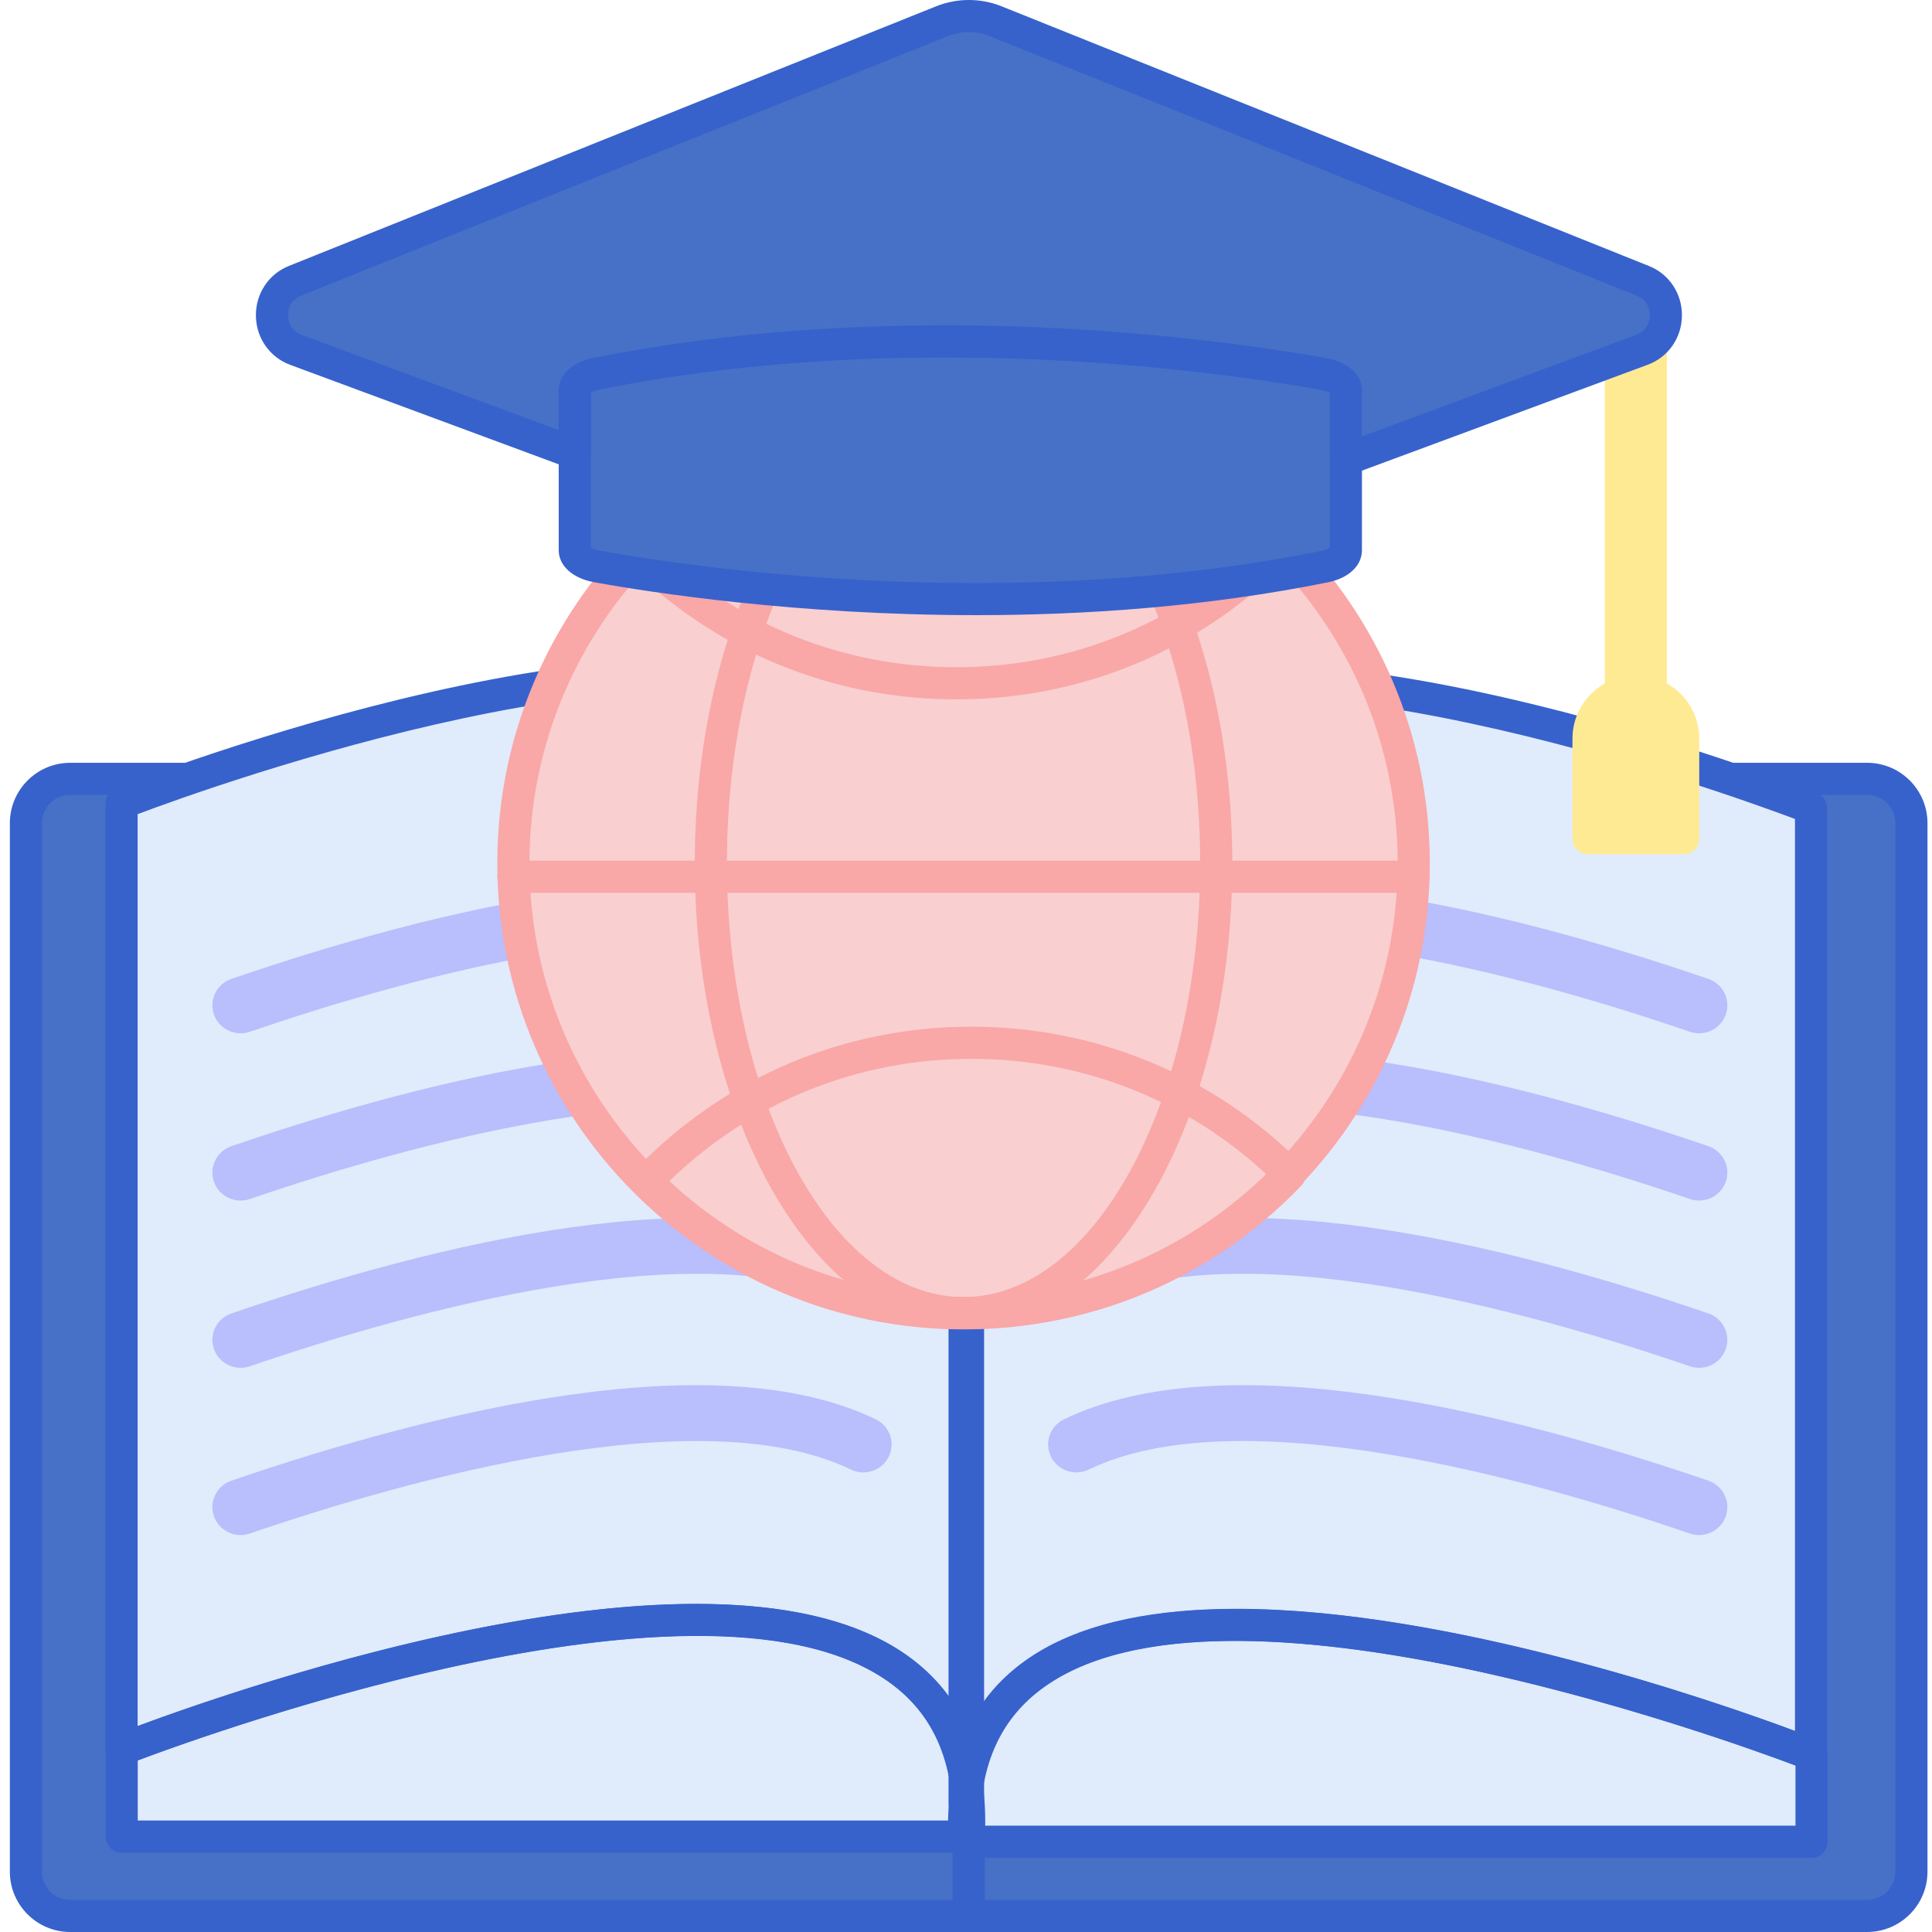 <svg height="481pt" viewBox="-2 0 481 481.455" width="481pt" xmlns="http://www.w3.org/2000/svg"><path d="m239.164 477.457h-223.898c-6.098 0-11.039-4.941-11.039-11.039v-261.289c0-6.098 4.941-11.039 11.039-11.039h223.898zm0 0" fill="#4671c6"/><path d="m463.066 477.457h-223.902v-283.367h223.902c6.094 0 11.035 4.941 11.035 11.039v261.289c0 6.098-4.941 11.039-11.035 11.039zm0 0" fill="#4671c6"/><path d="m239.164 481.453h-223.898c-8.293 0-15.039-6.742-15.039-15.035v-261.289c0-8.293 6.746-15.039 15.039-15.039h223.898c2.211 0 4 1.793 4 4v283.363c0 2.211-1.789 4-4 4zm-223.898-283.363c-3.879 0-7.039 3.16-7.039 7.039v261.293c0 3.879 3.16 7.039 7.039 7.039h219.898v-275.371zm0 0" fill="#3762cc"/><path d="m463.066 481.453h-223.902c-2.207 0-4-1.789-4-4v-283.363c0-2.207 1.793-4 4-4h223.902c8.293 0 15.035 6.746 15.035 15.039v261.293c0 8.289-6.742 15.031-15.035 15.031zm-219.902-8h219.902c3.879 0 7.035-3.156 7.035-7.035v-261.289c0-3.883-3.152-7.039-7.035-7.039h-219.902zm0 0" fill="#3762cc"/><path d="m28.102 435.926s216.305-85.375 211.102 21.75h-211.102zm0 0" fill="#e0ebfc"/><path d="m239.008 212.238v-3.172h-.391c-12.57-87.062-210.547-8.934-210.547-8.934v235.816s202.762-80.023 210.938 12.109v-226.18h.164c.168-3.406.105-6.613-.164-9.641zm0 0" fill="#e0ebfc"/><path d="m449.207 437.211v21.75h-211.105c-5.203-107.125 211.105-21.75 211.105-21.75zm0 0" fill="#e0ebfc"/><path d="m238.145 213.441v-3.172h.395c12.566-87.059 210.543-8.934 210.543-8.934v235.82s-202.762-80.023-210.938 12.109v-226.18h-.164c-.168-3.41-.102-6.617.164-9.645zm0 0" fill="#e0ebfc"/><g fill="#b9befc"><path d="m57.738 257.496c-2.914 0-5.641-1.809-6.648-4.688-1.27-3.637.676-7.605 4.352-8.863 51.309-17.578 120.812-34.496 160.566-15.289 3.492 1.688 4.941 5.859 3.238 9.316-1.703 3.457-5.914 4.891-9.41 3.207-37.277-18.016-109.855 2.25-149.797 15.934-.758.262-1.535.383-2.301.383zm0 0"/><path d="m57.738 299.176c-2.914 0-5.641-1.809-6.648-4.688-1.27-3.637.676-7.605 4.352-8.859 51.309-17.578 120.812-34.496 160.566-15.293 3.492 1.688 4.941 5.859 3.238 9.316-1.703 3.457-5.914 4.895-9.41 3.207-37.277-18.016-109.855 2.25-149.797 15.938-.758.258-1.535.379-2.301.379zm0 0"/><path d="m57.738 340.855c-2.914 0-5.641-1.805-6.648-4.688-1.27-3.637.676-7.605 4.352-8.859 51.309-17.578 120.812-34.5 160.566-15.293 3.492 1.688 4.941 5.855 3.238 9.316-1.703 3.453-5.914 4.891-9.41 3.203-37.277-18.012-109.855 2.254-149.797 15.938-.758.262-1.535.383-2.301.383zm0 0"/><path d="m57.738 382.535c-2.914 0-5.641-1.805-6.648-4.688-1.27-3.637.676-7.605 4.352-8.859 51.309-17.578 120.812-34.496 160.566-15.293 3.492 1.691 4.941 5.859 3.238 9.316s-5.914 4.895-9.41 3.207c-37.277-18.016-109.855 2.254-149.797 15.938-.758.258-1.535.379-2.301.379zm0 0"/><path d="m421.188 257.496c-.762 0-1.539-.125-2.301-.387-39.941-13.68-112.516-33.945-149.797-15.934-3.496 1.684-7.707.25-9.41-3.207-1.703-3.457-.254-7.629 3.238-9.316 39.754-19.207 109.262-2.285 160.57 15.289 3.672 1.258 5.621 5.227 4.348 8.863-1.008 2.883-3.734 4.691-6.648 4.691zm0 0"/><path d="m421.188 299.176c-.762 0-1.539-.121-2.301-.387-39.941-13.68-112.516-33.945-149.797-15.934-3.496 1.688-7.707.25-9.41-3.207-1.703-3.457-.254-7.629 3.238-9.316 39.754-19.203 109.262-2.285 160.57 15.289 3.672 1.262 5.621 5.227 4.348 8.863-1.008 2.883-3.734 4.691-6.648 4.691zm0 0"/><path d="m421.188 340.855c-.762 0-1.539-.121-2.301-.383-39.941-13.688-112.512-33.953-149.797-15.938-3.496 1.688-7.707.25-9.41-3.207-1.703-3.457-.254-7.629 3.238-9.316 39.75-19.203 109.258-2.285 160.57 15.293 3.672 1.258 5.621 5.227 4.348 8.859-1.008 2.887-3.734 4.691-6.648 4.691zm0 0"/><path d="m421.188 382.535c-.762 0-1.539-.121-2.301-.383-39.941-13.684-112.516-33.949-149.797-15.938-3.496 1.688-7.707.254-9.41-3.207-1.703-3.457-.254-7.625 3.238-9.316 39.754-19.203 109.262-2.285 160.57 15.293 3.672 1.258 5.621 5.227 4.348 8.859-1.008 2.883-3.734 4.691-6.648 4.691zm0 0"/></g><path d="m239.203 461.676h-211.102c-2.207 0-4-1.793-4-4v-21.75c0-1.645 1.004-3.117 2.531-3.723 5.918-2.332 145.461-56.75 197.371-19.551 13.719 9.828 20.176 25.043 19.195 45.215-.105 2.133-1.863 3.809-3.996 3.809zm-207.102-8h203.195c-.039-15.555-5.277-26.871-15.949-34.52-44.777-32.086-168 12.285-187.246 19.523zm0 0" fill="#3762cc"/><path d="m239.004 452.062c-2.059 0-3.797-1.574-3.98-3.648-1.242-13.98-7.184-24.074-18.164-30.855-50.605-31.25-185.957 21.582-187.32 22.117-1.23.488-2.625.332-3.719-.414-1.094-.742-1.75-1.98-1.75-3.305v-235.824c0-1.645 1.004-3.121 2.531-3.723 5.629-2.219 138.406-54 193.18-22.223 12.438 7.219 20.008 18.184 22.523 32.613.445.641.703 1.422.703 2.266v3c.277 3.195.332 6.562.164 10.008-.016.332-.074.652-.164.953v225.035c0 2.141-1.684 3.902-3.824 3.996-.059 0-.121.004-.18.004zm-206.934-249.176v227.262c26.66-9.914 140.469-49.363 188.992-19.398 5.762 3.559 10.414 7.957 13.945 13.168v-202.035c0-.457.074-.895.215-1.305.094-2.758.023-5.438-.199-7.984-.012-.117-.02-.238-.02-.355v-1.445c-.172-.359-.289-.746-.352-1.156-1.859-12.898-8.039-22.23-18.891-28.527-47.492-27.562-164.934 14.723-183.691 21.777zm207.102 18.996h.023zm0 0" fill="#3762cc"/><path d="m449.207 462.961h-211.105c-2.133 0-3.891-1.676-3.992-3.809-.98-20.176 5.477-35.391 19.191-45.215 51.906-37.195 191.457 17.219 197.371 19.551 1.531.602 2.535 2.078 2.535 3.723v21.75c0 2.207-1.793 4-4 4zm-207.199-8h203.199v-14.996c-19.25-7.238-142.469-51.609-187.246-19.523-10.672 7.648-15.914 18.961-15.953 34.52zm0 0" fill="#3762cc"/><path d="m238.148 453.266c-.059 0-.117 0-.18-.004-2.137-.094-3.824-1.855-3.824-3.996v-225.07c-.09-.293-.145-.598-.16-.918-.168-3.445-.113-6.812.16-10.008v-3c0-.84.262-1.621.703-2.266 2.516-14.426 10.086-25.391 22.527-32.609 54.77-31.777 187.547 20.004 193.176 22.223 1.527.602 2.531 2.078 2.531 3.719v235.824c0 1.324-.652 2.562-1.75 3.305-1.094.746-2.488.898-3.715.414-1.363-.539-136.734-53.355-187.324-22.117-10.977 6.781-16.918 16.875-18.16 30.855-.184 2.07-1.922 3.648-3.984 3.648zm67.75-52.352c53.176 0 119.629 23.164 139.184 30.438v-227.262c-18.746-7.047-136.191-49.34-183.695-21.777-10.848 6.297-17.027 15.629-18.891 28.527-.055.41-.18.801-.352 1.156v1.445c0 .121-.004.238-.016.355-.227 2.562-.293 5.262-.199 8.043.137.391.215.812.215 1.246v202.035c3.527-5.207 8.184-9.609 13.941-13.164 12.934-7.984 30.5-11.043 49.812-11.043zm-67.754-187.473h.02zm0 0" fill="#3762cc"/><path d="m350.07 215.121c0-61.91-50.227-112.102-112.184-112.102s-112.184 50.191-112.184 112.102 50.227 112.102 112.184 112.102 112.184-50.191 112.184-112.102zm0 0" fill="#f9cfcf"/><path d="m237.887 331.281c-64.062 0-116.184-52.105-116.184-116.152s52.121-116.152 116.184-116.152c64.066 0 116.188 52.105 116.188 116.152s-52.121 116.152-116.188 116.152zm0-224.305c-59.652 0-108.184 48.52-108.184 108.152 0 59.633 48.531 108.152 108.184 108.152 59.656 0 108.188-48.516 108.188-108.152 0-59.637-48.531-108.152-108.188-108.152zm0 0" fill="#f9a7a7"/><path d="m237.887 331.223c-36.926 0-66.969-52.082-66.969-116.102 0-64.02 30.043-116.102 66.969-116.102 36.93 0 66.973 52.082 66.973 116.102 0 64.02-30.043 116.102-66.973 116.102zm0-224.203c-32.516 0-58.969 48.496-58.969 108.102 0 59.605 26.453 108.102 58.969 108.102s58.973-48.496 58.973-108.102c0-59.605-26.457-108.102-58.973-108.102zm0 0" fill="#f9a7a7"/><path d="m236.055 174.281c-31.031 0-60.211-12.078-82.152-34.004-1.539-1.539-1.566-4.027-.062-5.598 22.129-23.062 51.918-35.766 83.883-35.766 31.031 0 60.207 12.078 82.152 34.004 1.539 1.543 1.566 4.027.059 5.598-22.125 23.062-51.91 35.766-83.879 35.766zm-73.625-36.895c20.074 18.664 46.062 28.895 73.625 28.895 28.434 0 55.012-10.789 75.293-30.473-20.07-18.664-46.062-28.895-73.625-28.895-28.43 0-55.012 10.789-75.293 30.473zm0 0" fill="#f9a7a7"/><path d="m238.195 331.223c-31.035 0-60.211-12.078-82.156-34.004-1.539-1.543-1.566-4.031-.059-5.602 22.129-23.059 51.914-35.762 83.879-35.762 31.035 0 60.211 12.074 82.152 34.004 1.543 1.539 1.566 4.027.059 5.598-22.125 23.062-51.914 35.766-83.875 35.766zm-73.629-36.895c20.074 18.664 46.062 28.895 73.625 28.895 28.43 0 55.012-10.793 75.293-30.473-20.074-18.668-46.062-28.895-73.625-28.895-28.434 0-55.012 10.789-75.293 30.473zm0 0" fill="#f9a7a7"/><path d="m350.074 222.488h-224.371c-2.207 0-4-1.793-4-4 0-2.211 1.793-4 4-4h224.371c2.207 0 4 1.789 4 4 0 2.207-1.789 4-4 4zm0 0" fill="#f9a7a7"/><path d="m413.164 170.312v-91.645c0-4.281-3.461-7.754-7.734-7.754-4.273 0-7.734 3.473-7.734 7.754v91.645c-4.809 2.699-8.062 7.84-8.062 13.746v24.953c0 2.133 1.73 3.859 3.859 3.859h23.871c2.129 0 3.859-1.727 3.859-3.859v-24.953c.004-5.906-3.25-11.047-8.059-13.746zm0 0" fill="#ffea94"/><path d="m327.637 93.203c-21.387-3.871-101.488-16.164-181.402-.035-3.172.641-5.23 2.242-5.23 3.988v39.961c0 1.816 2.191 3.434 5.527 4.035 21.387 3.871 101.492 16.164 181.402.035 3.172-.641 5.23-2.242 5.23-3.988v-39.965c0-1.812-2.191-3.426-5.527-4.031zm0 0" fill="#4671c6"/><path d="m241.07 153.293c-44.793 0-81.152-5.652-95.25-8.203-5.355-.973-8.816-4.102-8.816-7.973v-39.879c0-3.852 3.312-6.957 8.441-7.992 80.176-16.18 160.266-4.074 182.906.02 5.355.969 8.816 4.098 8.816 7.969v39.879c0 3.852-3.309 6.957-8.438 7.992-30.258 6.109-60.512 8.188-87.66 8.188zm-96.066-16.848c.359.227 1.078.559 2.242.773 22.285 4.027 101.121 15.949 179.898.047 1.035-.207 1.688-.52 2.02-.734v-38.625c-.359-.227-1.078-.559-2.242-.77-22.281-4.031-101.113-15.953-179.898-.047-1.035.207-1.688.52-2.02.73zm0 0" fill="#3762cc"/><path d="m407.215 70.008-161.289-64.703c-4.316-1.73-9.117-1.73-13.438 0l-161.242 64.684c-7.715 3.094-7.57 14.289.223 17.176l69.535 25.77v-15.777c0-1.746 2.059-3.348 5.23-3.988 79.91-16.129 160.016-3.836 181.402.035 3.336.605 5.527 2.219 5.527 4.035v17.27l73.832-27.355c7.777-2.887 7.918-14.059.219-17.145zm0 0" fill="#4671c6"/><path d="m333.164 118.508c-.805 0-1.605-.246-2.285-.719-1.074-.746-1.715-1.973-1.715-3.281v-16.602c-.359-.227-1.078-.559-2.242-.77-22.281-4.031-101.109-15.953-179.898-.051-1.035.211-1.688.52-2.02.734v15.109c0 1.312-.641 2.539-1.715 3.285-1.074.75-2.449.922-3.672.465l-69.539-25.762c-5.109-1.895-8.461-6.688-8.535-12.203-.074-5.527 3.152-10.406 8.215-12.441l161.242-64.68c5.293-2.125 11.125-2.125 16.418 0l161.289 64.703h.004c5.051 2.027 8.273 6.902 8.199 12.418-.07 5.512-3.418 10.293-8.52 12.184l-73.832 27.359c-.453.168-.926.25-1.395.25zm-100.062-37.445c44.793 0 81.152 5.656 95.246 8.203 5.359.973 8.816 4.098 8.816 7.973v11.52l68.441-25.359c3.023-1.121 3.293-3.953 3.305-4.793.012-.844-.188-3.684-3.184-4.887l-161.293-64.703c-3.375-1.352-7.086-1.352-10.457 0l-161.238 64.684c-3.012 1.207-3.207 4.059-3.195 4.906.008.844.281 3.684 3.316 4.809l64.145 23.77v-9.945c0-3.852 3.312-6.957 8.438-7.992 30.262-6.105 60.516-8.184 87.66-8.184zm0 0" fill="#3762cc"/></svg>